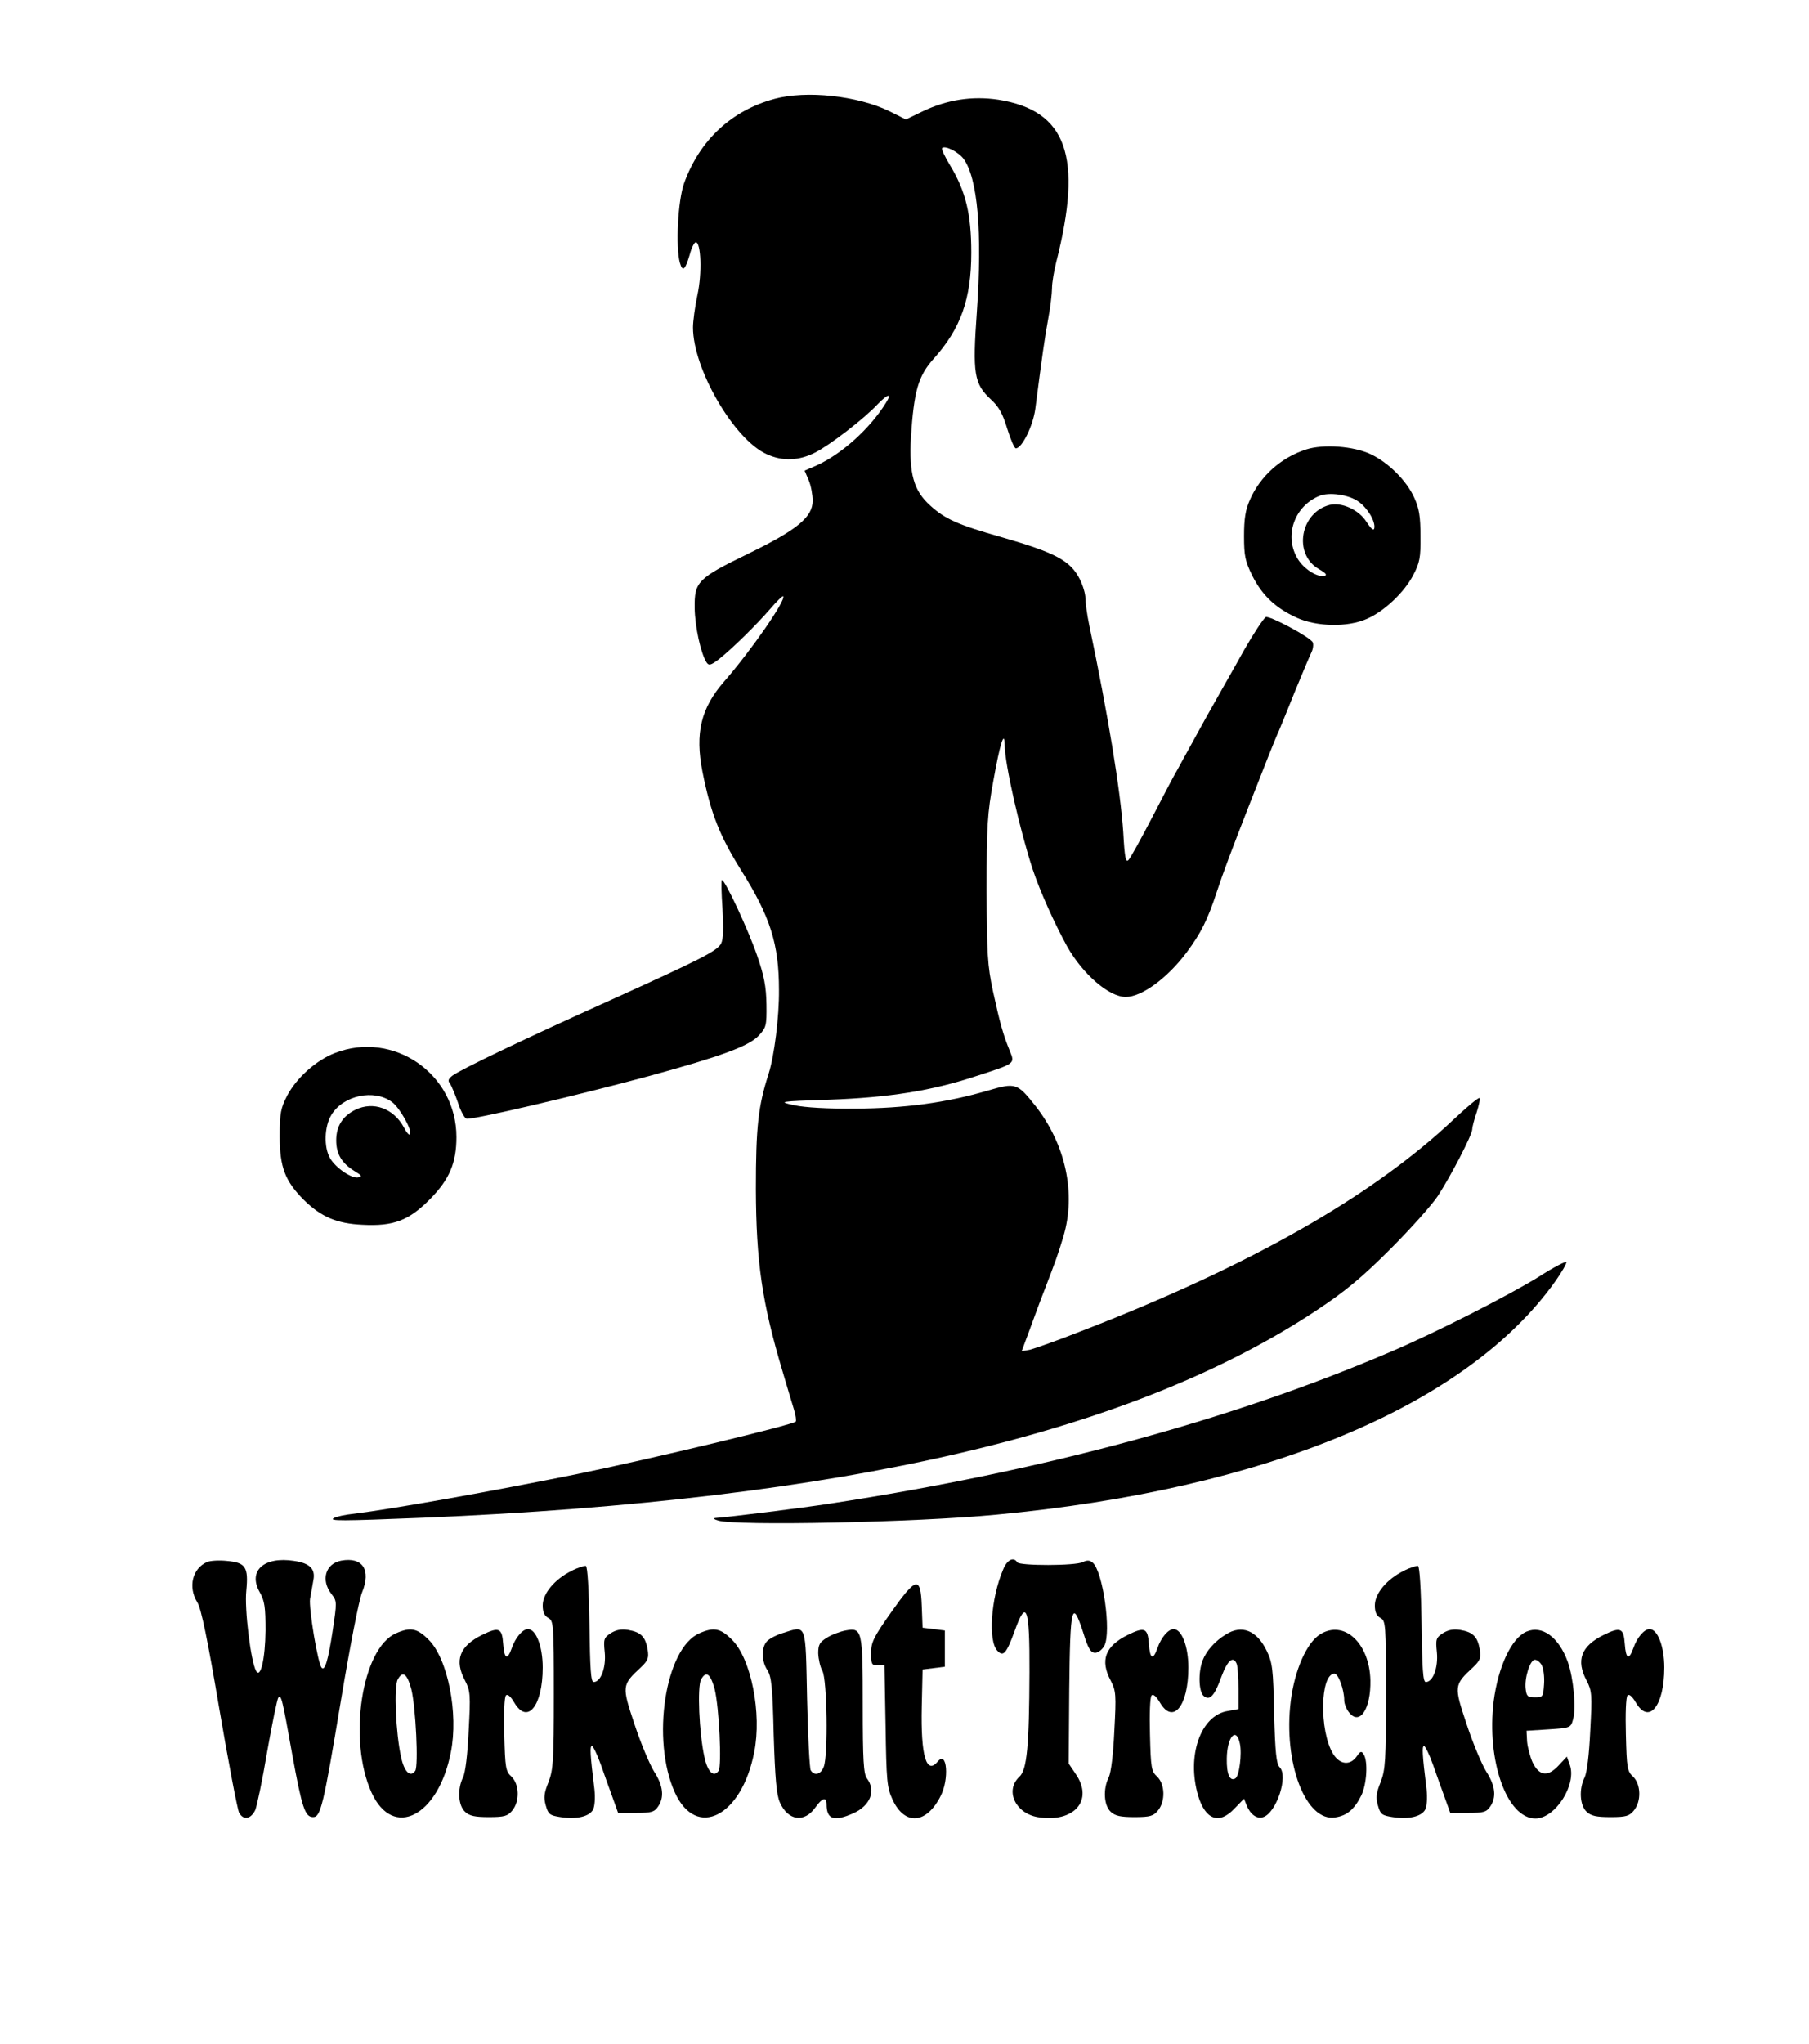 <?xml version="1.0" standalone="no"?>
<!DOCTYPE svg PUBLIC "-//W3C//DTD SVG 20010904//EN"
 "http://www.w3.org/TR/2001/REC-SVG-20010904/DTD/svg10.dtd">
<svg version="1.0" xmlns="http://www.w3.org/2000/svg"
 width="650pt" height="734pt" viewBox="0 0 650 734"
 preserveAspectRatio="xMidYMid meet">

<g transform="translate(0,734) scale(0.1,-0.1)"
fill="#000000" stroke="none">
<path d="M2783 6985 c-155 -42 -269 -148 -325 -303 -22 -61 -31 -228 -15 -286
10 -34 19 -26 36 32 6 23 16 42 21 42 19 0 23 -112 6 -189 -9 -42 -16 -95 -16
-117 0 -148 147 -402 265 -455 56 -26 116 -24 174 6 52 26 178 123 225 174 37
38 52 40 29 4 -57 -92 -159 -184 -250 -225 l-42 -18 15 -35 c8 -19 14 -52 14
-73 0 -59 -56 -105 -231 -190 -183 -89 -194 -101 -193 -195 1 -67 22 -164 43
-196 8 -12 15 -10 43 11 45 35 135 123 186 182 23 27 44 47 46 45 12 -12 -115
-195 -211 -305 -85 -97 -106 -187 -79 -325 30 -150 61 -229 139 -354 105 -167
136 -265 136 -430 1 -96 -17 -237 -37 -300 -38 -118 -46 -192 -46 -415 1 -262
22 -407 96 -655 16 -55 35 -117 41 -137 6 -21 9 -40 6 -43 -13 -12 -515 -133
-789 -189 -302 -61 -654 -124 -800 -142 -30 -3 -62 -10 -70 -15 -20 -11 22
-11 320 1 1512 63 2548 304 3214 747 101 67 161 117 262 218 71 71 148 157
170 190 46 70 124 220 124 240 0 8 7 35 16 61 8 25 13 48 10 51 -3 3 -44 -31
-92 -76 -292 -276 -731 -526 -1339 -761 -86 -34 -169 -63 -185 -67 l-29 -5 29
78 c16 44 38 104 50 134 45 117 52 137 71 200 46 155 8 330 -100 468 -66 83
-71 85 -171 56 -149 -44 -300 -64 -476 -65 -100 -1 -182 4 -220 12 -59 13 -58
14 126 20 216 8 367 32 525 84 146 47 142 45 123 92 -24 59 -35 99 -60 213
-20 94 -22 133 -23 365 0 229 3 275 24 390 24 134 40 186 41 130 0 -68 55
-307 100 -445 27 -81 78 -194 124 -278 57 -101 151 -182 211 -182 57 0 149 67
218 159 52 70 76 117 110 221 21 64 53 149 112 300 56 143 98 250 110 275 7
17 34 82 59 145 26 63 52 125 58 137 6 12 8 28 5 36 -7 18 -157 98 -169 91 -9
-6 -45 -61 -77 -117 -10 -18 -47 -84 -83 -147 -36 -63 -82 -146 -103 -185 -21
-38 -46 -83 -55 -100 -10 -16 -50 -93 -90 -170 -40 -77 -78 -146 -85 -153 -10
-11 -14 8 -19 100 -10 149 -54 418 -122 742 -8 38 -14 82 -14 98 0 16 -9 46
-20 68 -34 67 -87 95 -281 151 -159 45 -203 65 -257 114 -59 53 -76 114 -69
244 11 167 26 221 82 283 97 108 135 214 135 381 0 138 -20 220 -76 313 -19
31 -32 59 -29 62 10 11 58 -13 77 -38 51 -69 68 -264 48 -550 -16 -222 -10
-258 50 -314 29 -26 43 -52 59 -105 12 -39 26 -71 31 -71 22 0 62 81 70 142
25 192 33 250 46 321 8 42 14 93 14 112 0 20 7 61 15 93 97 381 38 545 -208
584 -94 14 -184 0 -272 -42 l-60 -29 -60 30 c-114 55 -296 75 -412 44z"/>
<path d="M4693 5726 c-90 -29 -165 -96 -202 -181 -16 -36 -21 -68 -21 -130 0
-71 4 -90 30 -143 36 -71 83 -115 159 -150 73 -33 184 -35 253 -4 62 27 134
95 166 157 23 44 27 62 26 140 0 70 -5 100 -22 137 -27 61 -93 127 -157 157
-61 29 -170 37 -232 17z m188 -187 c33 -23 62 -72 57 -96 -2 -10 -11 -3 -28
23 -28 44 -89 71 -132 61 -106 -27 -132 -176 -40 -230 28 -16 32 -23 19 -25
-27 -5 -78 29 -98 68 -44 81 -6 183 81 219 35 15 106 5 141 -20z"/>
<path d="M2596 4077 c4 -72 3 -110 -5 -125 -14 -27 -72 -56 -401 -205 -300
-135 -537 -248 -565 -270 -14 -11 -17 -18 -8 -28 5 -8 18 -38 28 -67 9 -29 23
-56 31 -59 17 -6 393 82 656 153 259 71 358 107 394 145 27 29 29 35 28 112
-1 64 -8 102 -34 177 -32 93 -115 270 -126 270 -3 0 -2 -46 2 -103z"/>
<path d="M1204 3559 c-68 -26 -138 -89 -172 -153 -23 -45 -27 -62 -27 -146 0
-111 19 -161 87 -229 62 -61 119 -85 210 -89 112 -6 167 15 243 92 70 71 95
130 95 223 0 227 -226 383 -436 302z m204 -176 c28 -20 74 -102 65 -116 -3 -5
-13 7 -22 25 -37 68 -109 94 -174 63 -46 -23 -69 -59 -69 -110 0 -50 21 -83
67 -111 25 -15 27 -19 12 -22 -23 -5 -81 34 -101 69 -23 39 -21 114 5 156 43
70 153 93 217 46z"/>
<path d="M5532 2757 c-106 -66 -374 -203 -537 -272 -570 -244 -1247 -427
-2010 -544 -109 -17 -362 -48 -415 -52 -8 -1 -4 -5 10 -9 62 -20 710 -7 1000
21 966 90 1689 391 2007 836 25 35 43 67 41 71 -1 4 -45 -18 -96 -51z"/>
<path d="M744 1731 c-53 -23 -69 -90 -35 -145 14 -22 37 -134 79 -382 33 -193
65 -361 71 -373 15 -28 42 -24 58 9 6 14 26 108 43 210 18 102 36 189 40 194
11 11 14 -3 50 -204 35 -192 46 -225 75 -225 27 0 37 39 101 425 31 185 64
356 75 382 33 81 2 128 -75 114 -57 -11 -74 -70 -35 -120 20 -26 20 -27 4
-134 -16 -105 -28 -143 -39 -131 -14 14 -47 214 -42 248 4 20 9 50 12 67 8 40
-13 61 -69 69 -109 17 -167 -36 -124 -112 18 -32 21 -54 21 -138 -1 -102 -18
-174 -34 -145 -19 35 -42 222 -35 288 8 85 -2 101 -70 107 -27 3 -60 1 -71 -4z"/>
<path d="M3604 1703 c-44 -103 -54 -257 -20 -291 21 -22 32 -10 61 69 43 121
55 89 54 -146 -1 -266 -9 -350 -36 -375 -53 -49 -15 -131 65 -145 131 -22 203
60 137 155 l-25 37 2 268 c3 298 10 326 50 203 18 -58 27 -73 43 -73 11 0 25
11 33 25 26 49 -5 268 -42 299 -11 9 -20 9 -35 2 -25 -14 -228 -14 -236 -1
-13 21 -37 9 -51 -27z"/>
<path d="M2053 1699 c-60 -30 -103 -81 -103 -124 0 -24 6 -37 20 -45 19 -10
20 -21 20 -275 0 -238 -2 -269 -19 -314 -16 -39 -18 -56 -10 -84 9 -32 14 -36
53 -42 58 -9 104 2 117 27 6 12 8 41 5 72 -16 129 -17 156 -9 156 4 0 19 -30
32 -67 13 -38 33 -92 43 -120 l19 -53 64 0 c55 0 66 3 79 22 24 34 19 76 -14
127 -16 26 -48 102 -70 169 -46 138 -46 141 23 205 25 24 29 33 24 64 -8 46
-24 62 -70 70 -26 4 -44 0 -63 -12 -24 -16 -26 -21 -21 -69 5 -54 -14 -106
-40 -106 -10 0 -13 48 -15 207 -2 126 -7 208 -13 210 -5 1 -29 -6 -52 -18z"/>
<path d="M5043 1699 c-60 -30 -103 -81 -103 -124 0 -24 6 -37 20 -45 19 -10
20 -21 20 -275 0 -238 -2 -269 -19 -314 -16 -39 -18 -56 -10 -84 9 -32 14 -36
53 -42 58 -9 104 2 117 27 6 12 8 41 5 72 -16 129 -17 156 -9 156 4 0 19 -30
32 -67 13 -38 33 -92 43 -120 l19 -53 64 0 c55 0 66 3 79 22 24 34 19 76 -14
127 -16 26 -48 102 -70 169 -46 138 -46 141 23 205 25 24 29 33 24 64 -8 46
-24 62 -70 70 -26 4 -44 0 -63 -12 -24 -16 -26 -21 -21 -69 5 -54 -14 -106
-40 -106 -10 0 -13 48 -15 207 -2 126 -7 208 -13 210 -5 1 -29 -6 -52 -18z"/>
<path d="M3201 1549 c-62 -88 -71 -106 -71 -145 0 -40 2 -44 24 -44 l24 0 4
-217 c3 -198 5 -222 25 -265 43 -94 122 -89 173 13 31 60 23 164 -10 124 -41
-50 -62 18 -58 197 l3 133 40 5 40 5 0 65 0 65 -40 5 -40 5 -3 78 c-4 109 -20
105 -111 -24z"/>
<path d="M1423 1475 c-123 -53 -174 -383 -88 -572 77 -169 240 -86 285 145 28
139 -11 336 -80 404 -41 41 -65 46 -117 23z m55 -201 c16 -65 26 -275 14 -293
-18 -25 -40 -3 -51 50 -19 86 -26 252 -12 278 18 33 34 21 49 -35z"/>
<path d="M1732 1469 c-81 -40 -100 -91 -61 -164 19 -37 20 -50 13 -180 -4 -87
-12 -150 -20 -167 -21 -41 -18 -101 7 -124 16 -15 36 -19 86 -19 56 0 68 4 84
24 27 33 25 94 -3 121 -21 19 -23 31 -26 152 -2 73 0 134 6 140 6 6 17 -4 30
-26 47 -80 102 -12 102 126 0 76 -24 138 -53 138 -19 0 -45 -30 -58 -68 -16
-45 -27 -40 -31 15 -4 57 -15 62 -76 32z"/>
<path d="M2513 1475 c-123 -53 -174 -383 -88 -572 77 -169 240 -86 285 145 28
139 -11 336 -80 404 -41 41 -65 46 -117 23z m55 -201 c16 -65 26 -275 14 -293
-18 -25 -40 -3 -51 50 -19 86 -26 252 -12 278 18 33 34 21 49 -35z"/>
<path d="M2810 1475 c-25 -8 -50 -22 -57 -32 -18 -24 -16 -69 4 -100 15 -23
19 -60 23 -232 5 -158 10 -215 22 -243 29 -66 88 -75 128 -18 24 34 40 39 40
11 0 -55 27 -63 97 -32 61 28 81 81 48 125 -12 16 -15 64 -15 261 0 273 -2
281 -62 270 -20 -4 -50 -15 -67 -26 -26 -16 -31 -25 -31 -56 1 -21 7 -49 15
-63 17 -30 21 -303 5 -344 -10 -28 -34 -34 -47 -13 -4 6 -10 122 -13 257 -6
278 0 263 -90 235z"/>
<path d="M4052 1469 c-81 -40 -100 -91 -61 -164 19 -37 20 -50 13 -180 -4 -87
-12 -150 -20 -167 -21 -41 -18 -101 7 -124 16 -15 36 -19 86 -19 56 0 68 4 84
24 27 33 25 94 -3 121 -21 19 -23 31 -26 152 -2 73 0 134 6 140 6 6 17 -4 30
-26 47 -80 102 -12 102 126 0 76 -24 138 -53 138 -19 0 -45 -30 -58 -68 -16
-45 -27 -40 -31 15 -4 57 -15 62 -76 32z"/>
<path d="M4405 1471 c-40 -24 -71 -60 -84 -94 -16 -42 -14 -112 4 -127 22 -18
39 0 64 70 22 59 43 76 55 44 3 -9 6 -48 6 -89 l0 -72 -38 -7 c-98 -15 -149
-161 -107 -304 26 -87 76 -105 131 -46 l34 35 9 -23 c13 -33 37 -51 60 -43 47
15 91 147 59 179 -12 12 -16 52 -20 193 -3 161 -6 183 -27 226 -35 72 -89 94
-146 58z m50 -392 c8 -37 -2 -116 -16 -125 -20 -12 -32 15 -31 71 1 78 34 116
47 54z"/>
<path d="M4743 1471 c-48 -30 -91 -128 -105 -238 -28 -223 54 -437 160 -419
41 6 68 28 93 78 20 40 25 123 9 148 -8 13 -12 12 -25 -7 -24 -34 -61 -30 -85
9 -50 82 -47 288 5 288 14 0 35 -57 35 -96 0 -12 8 -32 18 -44 38 -47 78 14
76 116 -3 134 -95 219 -181 165z"/>
<path d="M5485 1481 c-54 -23 -102 -126 -118 -250 -26 -213 47 -421 150 -421
72 0 150 123 123 194 l-10 28 -30 -32 c-38 -41 -69 -38 -93 11 -9 20 -18 54
-20 75 l-2 39 79 5 c78 5 80 6 88 35 12 41 2 149 -19 208 -32 88 -92 132 -148
108z m55 -121 c6 -12 10 -42 8 -68 -3 -45 -4 -47 -33 -47 -26 0 -30 4 -33 30
-5 40 16 105 33 105 8 0 19 -9 25 -20z"/>
<path d="M5762 1469 c-81 -40 -100 -91 -61 -164 19 -37 20 -50 13 -180 -4 -87
-12 -150 -20 -167 -21 -41 -18 -101 7 -124 16 -15 36 -19 86 -19 56 0 68 4 84
24 27 33 25 94 -3 121 -21 19 -23 31 -26 152 -2 73 0 134 6 140 6 6 17 -4 30
-26 47 -80 102 -12 102 126 0 76 -24 138 -53 138 -19 0 -45 -30 -58 -68 -16
-45 -27 -40 -31 15 -4 57 -15 62 -76 32z"/>
</g>
</svg>
